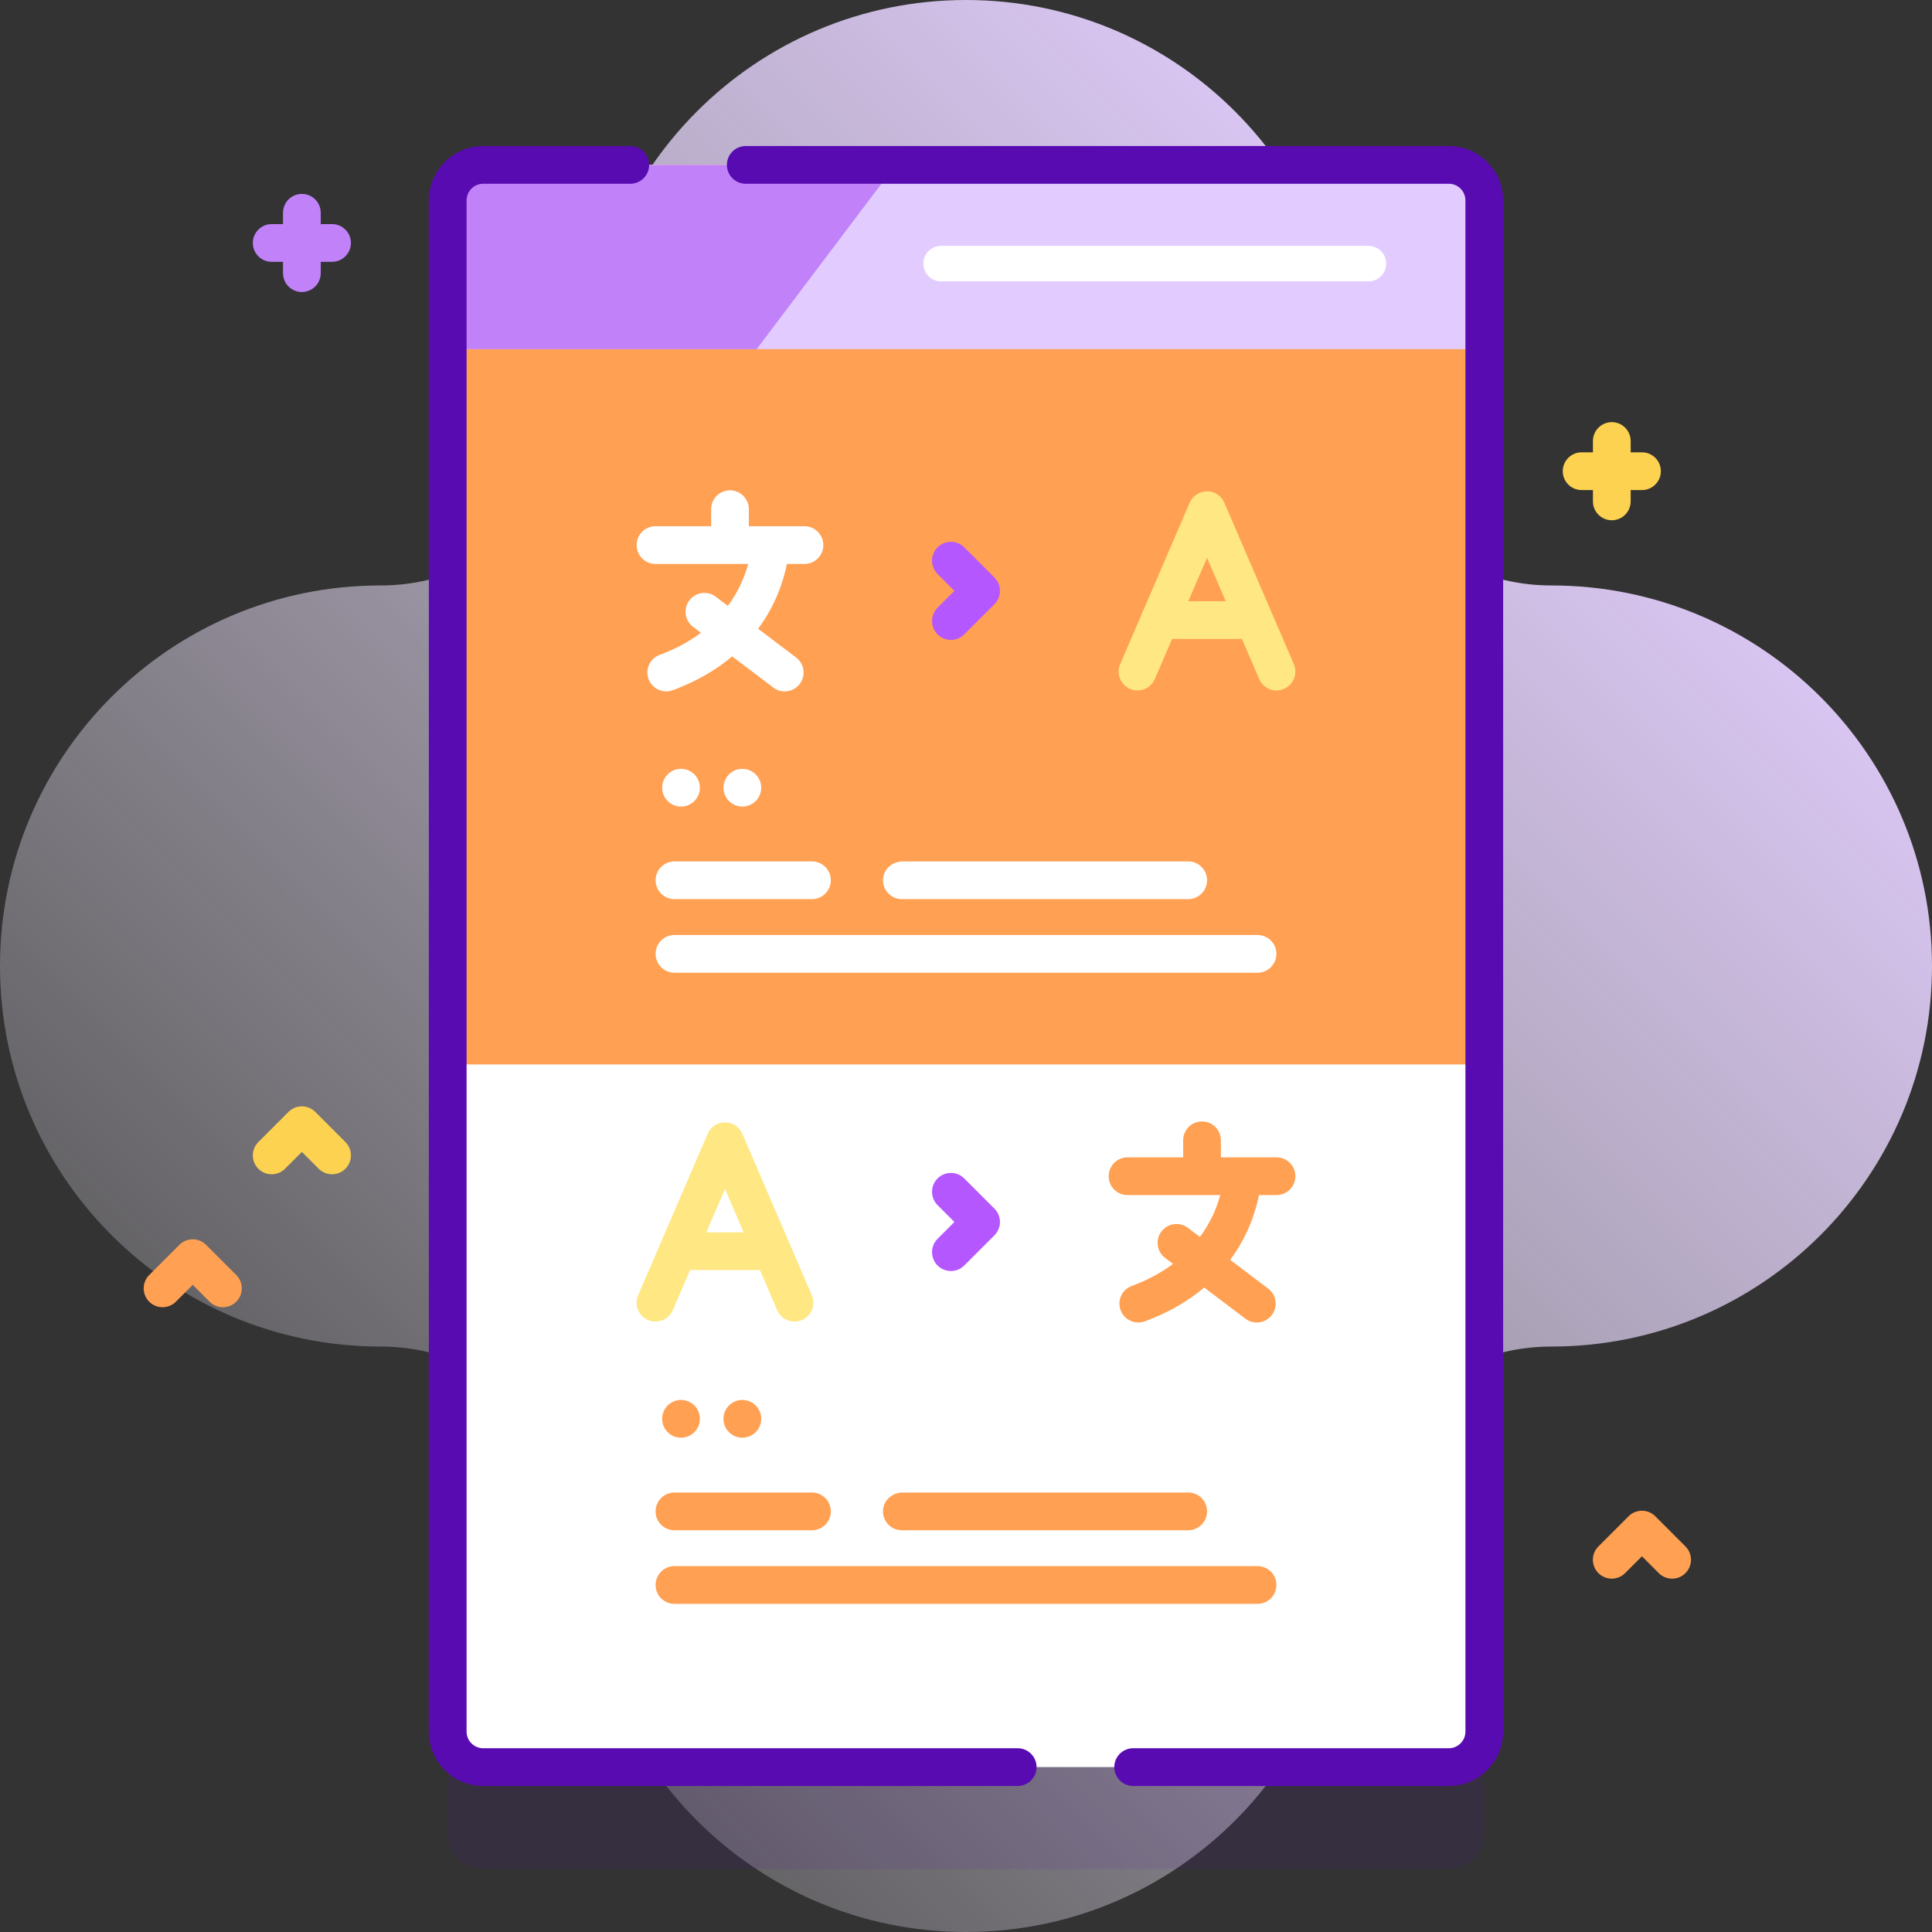 <svg id="Capa_1" enable-background="new 0 0 512 512" height="512" viewBox="0 0 512 512" width="512" xmlns="http://www.w3.org/2000/svg" xmlns:xlink="http://www.w3.org/1999/xlink"><rect x="0" y="0" width="512" height="512" fill="#333333" stroke="none"/><linearGradient id="SVGID_1_" gradientUnits="userSpaceOnUse" x1="437.085" x2="-4" y1="74.915" y2="516"><stop offset=".002" stop-color="#e2ccff"/><stop offset="1" stop-color="#fff" stop-opacity="0"/></linearGradient><g><path d="m411.152 155.152c-29.991 0-54.303-24.312-54.303-54.303 0-55.698-45.152-100.849-100.849-100.849-55.697 0-100.848 45.151-100.848 100.848 0 29.991-24.312 54.303-54.303 54.303-55.698.001-100.849 45.152-100.849 100.849 0 55.697 45.151 100.848 100.848 100.848 29.991 0 54.303 24.312 54.303 54.303.001 55.698 45.152 100.849 100.849 100.849 55.697 0 100.848-45.151 100.848-100.848 0-29.991 24.312-54.303 54.303-54.303 55.698-.001 100.849-45.152 100.849-100.849 0-55.697-45.151-100.848-100.848-100.848z" fill="url(#SVGID_1_)"/><g><path d="m393.35 80.1v405.8c0 5.19-4.21 9.4-9.4 9.4h-255.9c-5.19 0-9.4-4.21-9.4-9.4v-405.8c0-5.19 4.21-9.4 9.4-9.4h255.9c5.19 0 9.4 4.21 9.4 9.4z" fill="#590bb2" opacity=".1"/><path d="m435.146 119.871h-3v-3c0-2.762-2.238-5-5-5s-5 2.238-5 5v3h-3c-2.762 0-5 2.238-5 5s2.238 5 5 5h3v3c0 2.762 2.238 5 5 5s5-2.238 5-5v-3h3c2.762 0 5-2.238 5-5s-2.239-5-5-5z" fill="#fdd250"/><path d="m88 59.386h-3v-3c0-2.762-2.239-5-5-5s-5 2.238-5 5v3h-3c-2.761 0-5 2.238-5 5s2.239 5 5 5h3v3c0 2.762 2.239 5 5 5s5-2.238 5-5v-3h3c2.761 0 5-2.238 5-5s-2.239-5-5-5z" fill="#c182f9"/><path d="m59.077 346.428c-1.28 0-2.559-.488-3.536-1.465l-4.464-4.464-4.464 4.464c-1.953 1.953-5.118 1.953-7.071 0-1.953-1.952-1.953-5.118 0-7.07l8-8c1.953-1.953 5.118-1.953 7.071 0l8 8c1.953 1.952 1.953 5.118 0 7.07-.977.976-2.256 1.465-3.536 1.465z" fill="#ffa052"/><path d="m443.13 418.359c-1.279 0-2.56-.488-3.535-1.465l-4.465-4.464-4.465 4.464c-1.951 1.953-5.119 1.953-7.07 0-1.953-1.952-1.953-5.118 0-7.07l8-8c1.951-1.953 5.119-1.953 7.07 0l8 8c1.953 1.952 1.953 5.118 0 7.07-.976.977-2.256 1.465-3.535 1.465z" fill="#ffa052"/><path d="m88 311.192c-1.28 0-2.559-.488-3.536-1.465l-4.464-4.463-4.464 4.464c-1.953 1.953-5.118 1.953-7.071 0-1.953-1.952-1.953-5.118 0-7.07l8-8c1.953-1.953 5.118-1.953 7.071 0l8 8c1.953 1.952 1.953 5.118 0 7.07-.977.976-2.256 1.464-3.536 1.464z" fill="#fdd250"/><path d="m393.35 53.1v405.8c0 5.19-4.21 9.4-9.4 9.4h-255.9c-5.19 0-9.4-4.21-9.4-9.4v-405.8c0-5.19 4.21-9.4 9.4-9.4h255.9c5.19 0 9.4 4.21 9.4 9.4z" fill="#fff"/><path d="m393.35 53.1v228.995h-274.7v-228.995c0-5.19 4.21-9.4 9.4-9.4h255.9c5.19 0 9.4 4.21 9.4 9.4z" fill="#ffa052"/><path d="m393.351 92.532v-39.423c0-5.197-4.213-9.41-9.41-9.41h-255.882c-5.197 0-9.41 4.213-9.41 9.41v39.423z" fill="#e2ccff"/><g><g><g><path d="m200.519 92.532 36.833-48.833h-109.297c-5.194 0-9.405 4.211-9.405 9.405v39.427h81.869z" fill="#c182f9"/><path d="m269.7 473.301h-141.645c-7.943 0-14.405-6.462-14.405-14.405v-405.792c0-7.943 6.462-14.405 14.405-14.405h38.979c2.761 0 5 2.238 5 5s-2.239 5-5 5h-38.979c-2.429 0-4.405 1.977-4.405 4.405v405.791c0 2.429 1.976 4.405 4.405 4.405h141.645c2.762 0 5 2.238 5 5s-2.238 5.001-5 5.001z" fill="#590bb2"/><path d="m383.945 473.301h-83.645c-2.762 0-5-2.238-5-5s2.238-5 5-5h83.646c2.429 0 4.405-1.977 4.405-4.405v-405.792c0-2.429-1.977-4.405-4.405-4.405h-186.312c-2.761 0-5-2.238-5-5s2.239-5 5-5h186.312c7.943 0 14.405 6.462 14.405 14.405v405.791c0 7.944-6.462 14.406-14.406 14.406z" fill="#590bb2"/><g><path d="m362.656 74.564h-113.255c-2.597 0-4.703-2.106-4.703-4.703s2.105-4.703 4.703-4.703h113.255c2.597 0 4.703 2.106 4.703 4.703-.001 2.597-2.106 4.703-4.703 4.703z" fill="#fff"/></g></g></g></g><g><g><g><g><path d="m333.26 247.784h-154.52c-2.762 0-5 2.239-5 5s2.238 5 5 5h154.52c2.762 0 5-2.239 5-5s-2.239-5-5-5z" fill="#fff"/></g><g><path d="m215.176 228.281h-36.436c-2.762 0-5 2.239-5 5s2.238 5 5 5h36.436c2.762 0 5-2.239 5-5s-2.238-5-5-5z" fill="#fff"/></g><g><path d="m239.215 228.281h75.668c2.761 0 5 2.239 5 5 0 2.761-2.239 5-5 5h-75.883c-2.924 0-5.261-2.51-4.976-5.492.248-2.599 2.58-4.508 5.191-4.508z" fill="#fff"/></g></g></g><g fill="#fff"><circle cx="196.729" cy="208.75" r="5"/><circle cx="180.479" cy="208.75" r="5"/></g></g><g><g><path d="m213.191 139.455h-14.741v-4.514c0-2.762-2.239-5-5-5s-5 2.238-5 5v4.514h-14.741c-2.761 0-5 2.238-5 5s2.239 5 5 5h24.565c-.814 3.025-2.38 7.051-5.38 11.104l-3.201-2.422c-2.202-1.664-5.338-1.231-7.004.97-1.666 2.202-1.232 5.338.97 7.005l2.097 1.587c-2.947 2.209-6.538 4.223-10.923 5.839-2.591.954-3.918 3.829-2.963 6.42.745 2.021 2.657 3.272 4.692 3.272.574 0 1.158-.1 1.728-.31 6.531-2.406 11.677-5.533 15.737-8.962l10.913 8.258c.903.683 1.962 1.013 3.013 1.013 1.513 0 3.008-.684 3.991-1.982 1.666-2.202 1.232-5.338-.97-7.005l-10.062-7.614c4.761-6.423 6.778-12.903 7.624-17.172h4.654c2.761 0 5-2.238 5-5s-2.237-5.001-4.999-5.001z" fill="#fff"/><g><g fill="#ffe783"><path d="m301.448 182.979c-.66 0-1.331-.131-1.976-.408-2.536-1.092-3.707-4.033-2.615-6.57l18.42-42.787c.79-1.834 2.596-3.022 4.593-3.022s3.803 1.188 4.593 3.022l18.421 42.787c1.092 2.537-.079 5.479-2.615 6.57-2.535 1.091-5.479-.079-6.57-2.615l-13.828-32.12-13.827 32.12c-.815 1.892-2.659 3.023-4.596 3.023z"/><path d="m328.222 169.333h-20.897c-2.762 0-5-2.238-5-5s2.238-5 5-5h20.897c2.762 0 5 2.238 5 5s-2.239 5-5 5z"/></g></g></g></g><g><g><g><g><path d="m333.26 415.035h-154.52c-2.762 0-5 2.239-5 5s2.238 5 5 5h154.52c2.762 0 5-2.239 5-5s-2.239-5-5-5z" fill="#ffa052"/></g><g><path d="m215.176 395.533h-36.436c-2.762 0-5 2.239-5 5s2.238 5 5 5h36.436c2.762 0 5-2.239 5-5s-2.238-5-5-5z" fill="#ffa052"/></g><g><path d="m239.215 395.533h75.668c2.761 0 5 2.239 5 5 0 2.761-2.239 5-5 5h-75.883c-2.924 0-5.261-2.51-4.976-5.492.248-2.6 2.58-4.508 5.191-4.508z" fill="#ffa052"/></g></g></g><g fill="#ffa052"><circle cx="196.729" cy="376.001" r="5"/><circle cx="180.479" cy="376.001" r="5"/></g></g><g><g><path d="m338.291 306.706h-14.741v-4.514c0-2.762-2.238-5-5-5s-5 2.238-5 5v4.514h-14.741c-2.762 0-5 2.238-5 5s2.238 5 5 5h24.565c-.814 3.025-2.38 7.051-5.38 11.104l-3.2-2.422c-2.203-1.665-5.338-1.23-7.005.97-1.666 2.202-1.231 5.338.97 7.005l2.098 1.588c-2.947 2.209-6.538 4.224-10.922 5.839-2.592.954-3.918 3.829-2.963 6.42.744 2.021 2.657 3.272 4.692 3.272.573 0 1.157-.1 1.728-.31 6.53-2.406 11.677-5.533 15.736-8.963l10.913 8.259c.903.683 1.963 1.013 3.014 1.013 1.513 0 3.008-.684 3.991-1.982 1.666-2.202 1.231-5.338-.97-7.005l-10.062-7.615c4.761-6.423 6.778-12.903 7.624-17.172h4.654c2.762 0 5-2.238 5-5s-2.239-5.001-5.001-5.001z" fill="#ffa052"/><g><g fill="#ffe783"><path d="m173.707 350.23c-.66 0-1.33-.131-1.975-.408-2.537-1.092-3.708-4.033-2.615-6.57l18.42-42.787c.79-1.834 2.595-3.022 4.592-3.022s3.803 1.188 4.592 3.022l18.42 42.787c1.092 2.537-.079 5.479-2.615 6.57-2.534 1.092-5.477-.079-6.569-2.615l-13.828-32.12-13.828 32.12c-.814 1.892-2.657 3.023-4.594 3.023z"/><path d="m204.675 336.585h-20.897c-2.761 0-5-2.238-5-5s2.239-5 5-5h20.897c2.761 0 5 2.238 5 5s-2.238 5-5 5z"/></g></g></g></g><g fill="#b557ff"><path d="m252 169.585c-1.28 0-2.559-.488-3.536-1.465-1.953-1.952-1.953-5.118 0-7.07l4.464-4.465-4.464-4.465c-1.953-1.952-1.953-5.118 0-7.07 1.953-1.953 5.118-1.953 7.071 0l8 8c1.953 1.952 1.953 5.118 0 7.07l-8 8c-.976.977-2.255 1.465-3.535 1.465z"/><path d="m252 336.836c-1.28 0-2.559-.488-3.536-1.465-1.953-1.952-1.953-5.118 0-7.07l4.464-4.465-4.464-4.465c-1.953-1.952-1.953-5.118 0-7.07 1.953-1.953 5.118-1.953 7.071 0l8 8c1.953 1.952 1.953 5.118 0 7.07l-8 8c-.976.977-2.255 1.465-3.535 1.465z"/></g></g></g></svg>
